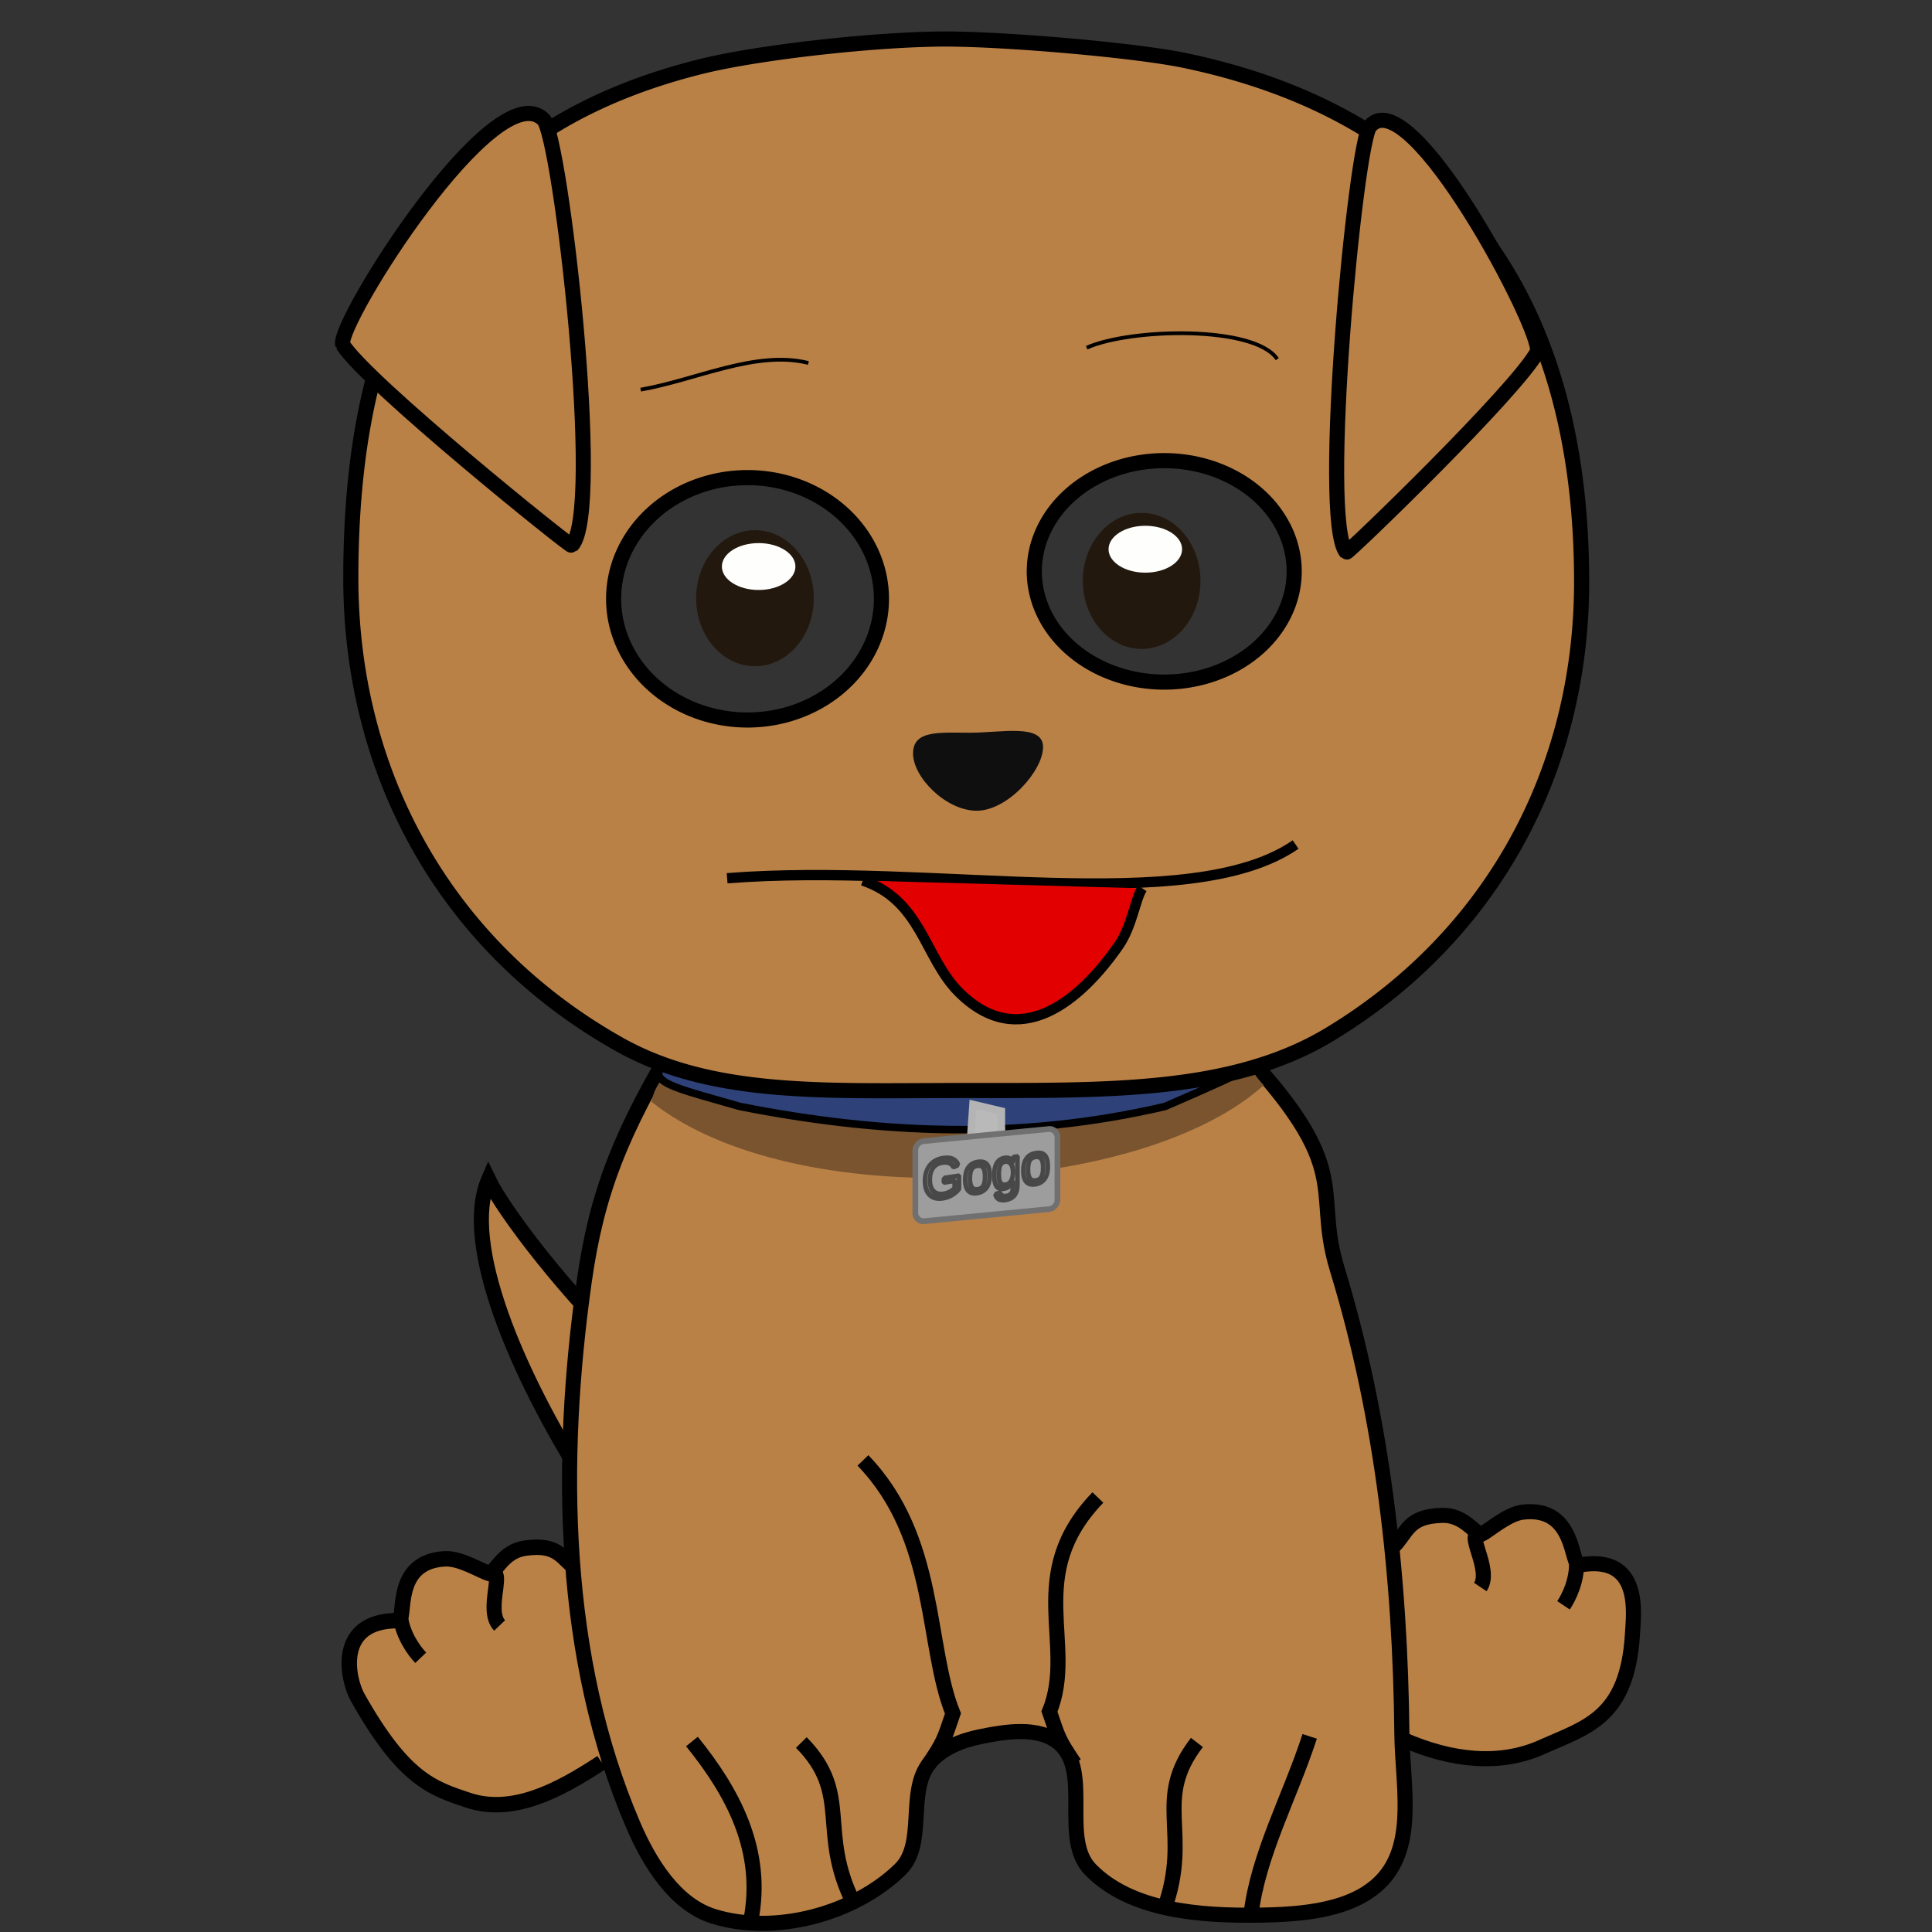 <svg id="dog" width="256" height="256" version="1.1" viewBox="0 0 67.733 67.733" xmlns="http://www.w3.org/2000/svg">
<rect x="0" y="0" width="67.733" height="67.733" fill="#333333" stroke="none"/>
<g id="eye_right" transform="translate(.216 -.545)">
<ellipse cx="39.808" cy="20.91" rx="2.063" ry="2.385" fill="#23180e" stroke-width=".529" style="paint-order:markers stroke fill"/>
<ellipse cx="39.937" cy="19.8" rx="1.289" ry=".822" fill="#fefefd" style="paint-order:normal"/>
</g>
<g id="eye_left" transform="translate(-1.095 -.343)">
<ellipse cx="27.563" cy="21.315" rx="2.063" ry="2.385" fill="#23180e" stroke-width=".529" style="paint-order:markers stroke fill"/>
<ellipse cx="27.692" cy="20.205" rx="1.289" ry=".822" fill="#fefefd" style="paint-order:normal"/>
</g>
<path id="tail" d="m27.209 58.802c-2.396 0.687-12-12.997-10.082-17.444 1.014 2.11 8.947 12.029 12.324 8.722" fill="#ba8147" stroke="#000" stroke-width=".529" style="paint-order:normal"/>
<g transform="translate(0 -229.27)">
<g stroke="#000">
<path d="m20.285 284.34c-0.598-0.413-0.671-0.972-1.894-0.791-0.739 0.109-0.997 0.809-1.222 0.89-0.256-0.061-1.016-0.548-1.564-0.52-1.892 0.097-1.329 2.169-1.647 2.168-2.226-7e-3 -1.772 2.065-1.42 2.691 1.624 2.888 2.632 3.188 3.868 3.603 1.539 0.516 3.144-0.302 4.687-1.323" fill="#ba8147" stroke-width=".541"/>
<g stroke-width=".529">
<path d="m17.17 284.44c0.595-0.248-0.18 1.264 0.346 1.817" fill="none"/>
<path d="m14.036 285.94c0.084 0.663 0.479 1.202 0.714 1.449" fill="none"/>
<path d="m48.841 283.5c0.519-0.509 0.495-1.073 1.73-1.104 0.746-0.018 1.121 0.627 1.356 0.668 0.242-0.104 0.907-0.714 1.452-0.78 1.881-0.229 1.68 1.91 1.993 1.854 2.192-0.388 1.901 1.692 1.86 2.409-0.173 2.961-1.626 3.276-3.172 3.97-1.482 0.665-3.172 0.482-4.867-0.26" fill="#ba8147"/>
<path d="m23.871 265.48c-2.127 3.488-2.954 5.636-3.39 8.726-0.892 6.314-0.801 13.195 1.72 19.052 0.562 1.306 1.463 2.778 2.821 3.198 2.148 0.665 4.934-0.078 6.541-1.651 0.918-0.899 0.215-2.716 1.021-3.718 0.417-0.519 1.115-0.796 1.768-0.929 0.911-0.186 2.072-0.376 2.781 0.227 1.16 0.986 0.035 3.344 1.1 4.432 1.419 1.45 3.846 1.622 5.875 1.595 1.546-0.021 3.449-0.152 4.443-1.336 1.08-1.286 0.613-3.324 0.597-5.003-0.053-5.484-0.66-11.052-2.263-16.297-0.928-3.036 0.864-3.476-4.189-8.554" fill="#ba8147"/>
</g>
</g>
<g fill="none" stroke="#000" stroke-width=".529">
<path d="m26.321 296.61c0.489-2.464-0.635-4.521-2.063-6.285"/>
<path d="m29.93 296c-1.277-2.549-0.04-3.817-1.837-5.64"/>
<path d="m30.253 280.47c2.631 2.728 2.198 6.509 3.156 8.873-0.313 0.916-0.31 0.982-0.879 1.823"/>
<path d="m38.49 281.77c-2.631 2.728-0.739 5.142-1.698 7.506 0.313 0.916 0.31 0.982 0.879 1.823"/>
<path d="m43.853 296.43c0.236-2.102 1.369-4.154 2.063-6.285"/>
<path d="m40.824 296.18c0.958-2.685-0.424-3.794 1.138-5.822"/>
<path d="m51.928 283.06c-0.629-0.143 0.393 1.214-0.03 1.849"/>
<path d="m55.271 284c0.031 0.668-0.267 1.266-0.456 1.55"/>
</g>
<path d="m26.51 265.58c-0.132 0.833-3.237 0.208-3.671 2.317 5 3.977 17.192 3.287 21.468-0.584-1.054-1.051-0.158-1.798-1.613-2.091" fill="#79542e"/>
</g>
<g id="head">
<path transform="translate(0 -229.27)" d="m23.836 265.51c-0.477 0.974-0.169 0.382-0.742 1.336-0.072 0.435 0.836 0.641 2.844 1.215 4.94 0.975 9.832 1.187 14.906 0 1.591-0.684 2.611-1.153 3.212-1.466 0.215-0.112-1.749-1.882-1.635-1.956" fill="#2e4279" stroke="#000" stroke-width=".265px"/>
<path transform="translate(0 -229.27)" d="m34.018 269.36c1.228 0.047 1.087-0.567 1.087-0.567v-0.567l-0.992-0.236z" fill="#b9b9b9" stroke="#b4b4b4" stroke-width=".265px"/>
<rect transform="matrix(.995 -.096 0 1 0 -229.27)" x="32.251" y="272.4" width="5.008" height="2.809" ry=".301" fill="#9d9d9d" stroke="#707070" stroke-linecap="round" stroke-linejoin="bevel" stroke-width=".202" style="paint-order:normal"/>
<g transform="matrix(.961 -.146 0 1.041 0 0)" fill="#818181" stroke="#484848" stroke-linecap="round" stroke-linejoin="bevel" stroke-width=".162" aria-label="Gogo">
<path d="m33.742 44.498q0-0.319 0.171-0.494 0.171-0.175 0.481-0.175 0.218 0 0.354 0.074 0.136 0.074 0.209 0.235l-0.169 0.05q-0.056-0.112-0.154-0.163-0.098-0.051-0.244-0.051-0.227 0-0.347 0.138-0.12 0.137-0.12 0.386 0 0.248 0.128 0.393 0.128 0.143 0.353 0.143 0.128 0 0.239-0.039 0.112-0.039 0.181-0.106v-0.236h-0.392v-0.149h0.556v0.452q-0.104 0.106-0.256 0.165-0.151 0.058-0.328 0.058-0.206 0-0.355-0.082t-0.228-0.235q-0.078-0.154-0.078-0.363z" style="paint-order:markers stroke fill"/>
<path d="m36.109 44.656q0 0.264-0.116 0.394-0.116 0.129-0.338 0.129-0.221 0-0.333-0.134-0.113-0.135-0.113-0.389 0-0.521 0.451-0.521 0.231 0 0.34 0.128 0.109 0.127 0.109 0.394zm-0.176 0q0-0.208-0.062-0.302-0.061-0.095-0.208-0.095-0.147 0-0.213 0.097-0.065 0.096-0.065 0.301 0 0.199 0.064 0.3 0.065 0.1 0.204 0.1 0.151 0 0.215-0.097 0.065-0.097 0.065-0.302z" style="paint-order:markers stroke fill"/>
<path d="m36.699 45.556q-0.165 0-0.262-0.065-0.098-0.064-0.126-0.183l0.168-0.024q0.017 0.07 0.074 0.107 0.058 0.038 0.151 0.038 0.25 0 0.25-0.293v-0.162h-0.002q-0.047 0.097-0.13 0.146-0.083 0.048-0.194 0.048-0.185 0-0.273-0.123-0.087-0.123-0.087-0.386 0-0.267 0.093-0.394 0.094-0.128 0.285-0.128 0.107 0 0.185 0.049 0.079 0.048 0.122 0.139h0.002q0-0.028 0.004-0.097t0.007-0.075h0.159q-0.006 0.05-0.006 0.208v0.77q0 0.424-0.422 0.424zm0.255-0.899q0-0.123-0.034-0.211-0.034-0.089-0.095-0.136-0.06-0.047-0.138-0.047-0.128 0-0.187 0.093-0.059 0.093-0.059 0.302 0 0.207 0.055 0.297 0.055 0.09 0.188 0.09 0.079 0 0.141-0.047 0.061-0.047 0.095-0.133 0.034-0.087 0.034-0.208z" style="paint-order:markers stroke fill"/>
<path d="m38.229 44.656q0 0.264-0.116 0.394-0.116 0.129-0.338 0.129-0.221 0-0.333-0.134-0.113-0.135-0.113-0.389 0-0.521 0.451-0.521 0.231 0 0.34 0.128 0.109 0.127 0.109 0.394zm-0.176 0q0-0.208-0.062-0.302-0.061-0.095-0.208-0.095-0.147 0-0.213 0.097-0.065 0.096-0.065 0.301 0 0.199 0.064 0.3 0.065 0.1 0.204 0.1 0.151 0 0.215-0.097 0.065-0.097 0.065-0.302z" style="paint-order:markers stroke fill"/>
</g>
<g transform="translate(.591 -229.19)">
<g stroke="#000">
<g fill="#ba8147" stroke-width=".529">
<path transform="matrix(.265 0 0 .265 -.591 229.19)" d="m125.17 5.162c-9.114 0-24.798 1.727-32.527 3.662-35.538 8.897-46.23 34.67-46.23 67.639 0 26.02 12.67 48.846 35.482 61.686 12.379 6.967 27.499 6.121 45.445 6.121 19.177 0 35.717 0.344 48.59-7.439 21.377-12.922 33.314-34.826 33.314-59.879l-0.002-0.002c0-34.094-14.529-60.99-52.453-68.939-6.723-1.409-23.936-2.848-31.619-2.848zm28.854 55.779a17.193 14.65 0 0 1 17.193 14.65 17.193 14.65 0 0 1-17.193 14.648 17.193 14.65 0 0 1-17.191-14.648 17.193 14.65 0 0 1 17.191-14.65zm-55.127 2.244a17.716 16.034 0 0 1 17.715 16.033 17.716 16.034 0 0 1-17.715 16.035 17.716 16.034 0 0 1-17.717-16.035 17.716 16.034 0 0 1 17.717-16.033z" stroke-width="2" style="paint-order:normal"/>
<path d="m11.421 241.27c0.845 1.347 7.98 7.093 8.03 7.044 1.133-1.133-0.39-14.337-0.986-14.933-1.686-1.686-7.236 7.118-7.044 7.889z" stroke-linecap="round" stroke-linejoin="bevel" stroke-miterlimit="1" style="paint-order:normal"/>
<path d="m53.312 241.51c-0.705 1.347-6.661 7.093-6.702 7.044-0.946-1.133 0.326-14.337 0.823-14.933 1.407-1.686 6.04 7.118 5.879 7.889z" stroke-linecap="round" stroke-linejoin="bevel" stroke-miterlimit="1" style="paint-order:normal"/>
</g>
<path d="m24.901 259.98c7.189-0.572 16.208 1.394 19.93-1.182" fill="none" stroke-width=".361px"/>
<path id="tongue" d="m29.656 260.06c2.059 0.693 2.16 2.705 3.368 3.913 2.114 2.114 4.248 0.314 5.599-1.627 0.479-0.688 0.586-1.644 0.832-2.013" fill="#e20000" stroke-width=".361px"/>
</g>
<path d="m35.977 255.38c3e-6 0.831-1.242 2.233-2.325 2.233-1.083 0-2.233-1.175-2.233-2.006 7e-6 -0.831 0.923-0.729 2.006-0.729 1.083 0 2.553-0.329 2.553 0.501z" fill="#0f0f0f" style="paint-order:markers stroke fill"/>
<path d="m21.87 242.85c1.931-0.332 4.037-1.396 5.88-0.935" fill="none" stroke="#000" stroke-width=".132"/>
<path d="m37.506 241.38c1.531-0.685 5.887-0.791 6.682 0.401" fill="none" stroke="#000" stroke-width=".132"/>
</g>
</g>
</svg>

